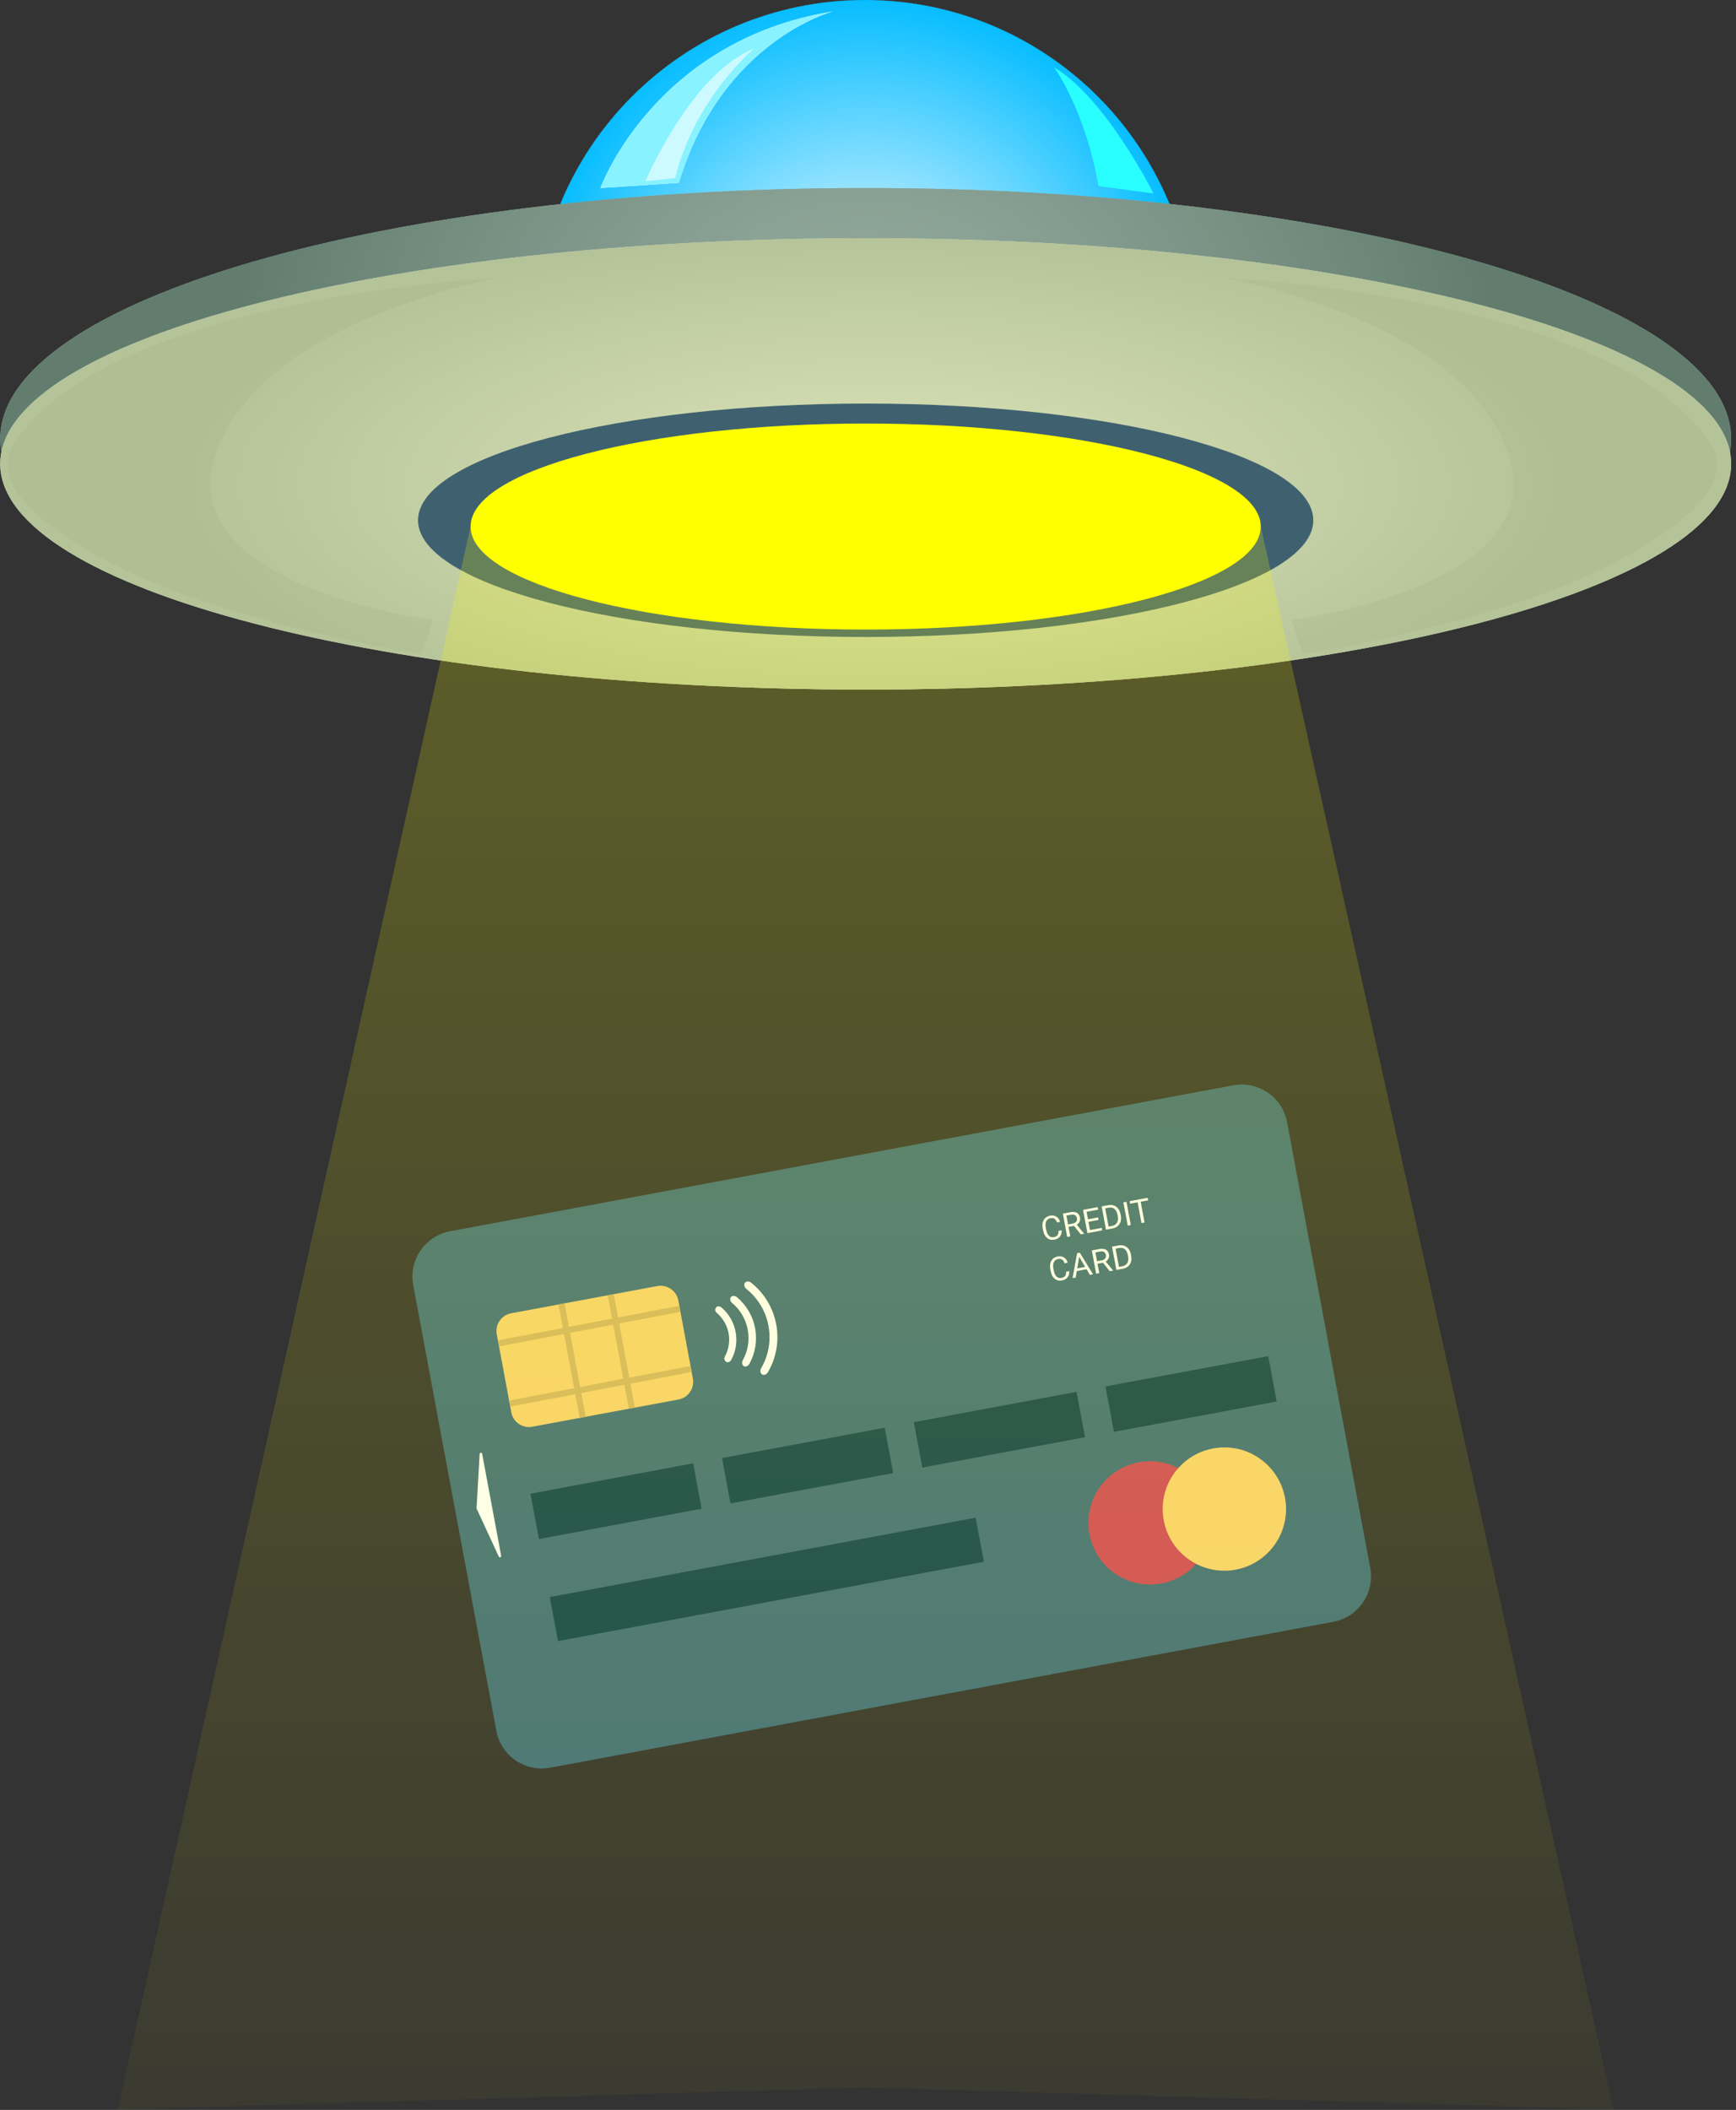 <svg width="251" height="305" viewBox="0 0 251 305" fill="none" xmlns="http://www.w3.org/2000/svg">
  <rect x="0" y="0" width="251" height="305" fill="#333333" stroke="none"/>
  <defs>
    <radialGradient id="paint0_radial" cx="0" cy="0" r="1" gradientUnits="userSpaceOnUse" gradientTransform="translate(125.05 47.573) scale(47.605 47.572)">
      <stop stop-color="white" />
      <stop offset="1" stop-color="#231F20" />
    </radialGradient>
    <radialGradient id="paint1_radial" cx="0" cy="0" r="1" gradientUnits="userSpaceOnUse" gradientTransform="translate(125.05 47.573) scale(47.605 47.572)">
      <stop stop-color="white" />
      <stop offset="1" stop-color="#231F20" />
    </radialGradient>
    <radialGradient id="paint2_radial" cx="0" cy="0" r="1" gradientUnits="userSpaceOnUse" gradientTransform="translate(125.05 47.573) scale(47.605 47.572)">
      <stop stop-color="white" />
      <stop offset="1" stop-color="#07BDFF" />
    </radialGradient>
    <radialGradient id="paint3_radial" cx="0" cy="0" r="1" gradientUnits="userSpaceOnUse" gradientTransform="translate(125.163 63.43) scale(92.124 92.061)">
      <stop stop-color="#A1B6AB" />
      <stop offset="1" stop-color="#627D6E" />
    </radialGradient>
    <radialGradient id="paint4_radial" cx="0" cy="0" r="1" gradientUnits="userSpaceOnUse" gradientTransform="translate(126.372 70.076) scale(100.386 36.807)">
      <stop stop-color="#DDE4B9" />
      <stop offset="1" stop-color="#B5C399" />
    </radialGradient>
    <linearGradient id="paint5_linear" x1="125.163" y1="57.627" x2="125.163" y2="409.657" gradientUnits="userSpaceOnUse">
      <stop stop-color="#FFFF00" />
      <stop offset="0.834" stop-color="#FFFF00" stop-opacity="0" />
    </linearGradient>
  </defs>
  <path fill="#416F7E" d="M192.771 234.442L79.55 255.535C75.923 256.209 72.437 253.82 71.761 250.197L59.743 185.769C59.068 182.145 61.459 178.66 65.085 177.984L178.305 156.892C181.932 156.216 185.417 158.607 186.094 162.228L198.114 226.657C198.787 230.282 196.396 233.767 192.771 234.442Z" />
  <path fill="#CF4A5D" d="M166.293 229.056C171.218 229.056 175.211 225.066 175.211 220.145C175.211 215.223 171.218 211.233 166.293 211.233C161.368 211.233 157.375 215.223 157.375 220.145C157.375 225.066 161.368 229.056 166.293 229.056Z" />
  <path fill="#F8D173" d="M177.026 227.056C181.951 227.056 185.943 223.067 185.943 218.145C185.943 213.224 181.951 209.234 177.026 209.234C172.102 209.234 168.109 213.224 168.109 218.145C168.109 223.067 172.102 227.056 177.026 227.056Z" />
  <path fill="#124552" d="M100.224 211.537L76.695 215.921L77.919 222.48L101.447 218.096L100.224 211.537Z" />
  <path fill="#124552" d="M141.066 219.397L79.492 230.87L80.679 237.231L142.253 225.758L141.066 219.397Z" />
  <path fill="#124552" d="M127.92 206.387L104.391 210.769L105.614 217.327L129.143 212.946L127.92 206.387Z" />
  <path fill="#124552" d="M155.655 201.201L132.127 205.585L133.351 212.144L156.879 207.761L155.655 201.201Z" />
  <path fill="#124552" d="M183.366 196.038L159.838 200.422L161.062 206.981L184.59 202.597L183.366 196.038Z" />
  <path fill="#F8D173" d="M98.102 202.306L76.96 206.245C75.549 206.508 74.191 205.576 73.927 204.166L71.822 192.877C71.558 191.466 72.489 190.109 73.902 189.846L95.042 185.908C96.454 185.644 97.812 186.575 98.075 187.985L100.182 199.274C100.445 200.686 99.513 202.042 98.102 202.306Z" />
  <path stroke="#D5B566" stroke-width="0.882" stroke-miterlimit="10" d="M81.189 188.488L84.249 204.888" />
  <path stroke="#D5B566" stroke-width="0.882" stroke-miterlimit="10" d="M88.301 187.165L91.359 203.561" />
  <path stroke="#D5B566" stroke-width="0.882" stroke-miterlimit="10" d="M99.932 197.892L73.689 202.894" />
  <path stroke="#D5B566" stroke-width="0.882" stroke-miterlimit="10" d="M98.312 189.196L72.068 194.197" />
  <path fill="white" d="M153.495 177.849C153.52 178.213 153.44 178.513 153.254 178.748C153.069 178.982 152.794 179.133 152.427 179.201C152.029 179.276 151.683 179.192 151.39 178.952C151.098 178.711 150.907 178.352 150.818 177.874L150.757 177.551C150.699 177.238 150.703 176.952 150.77 176.694C150.838 176.436 150.963 176.224 151.144 176.06C151.326 175.894 151.551 175.785 151.821 175.735C152.178 175.669 152.484 175.715 152.737 175.876C152.99 176.034 153.167 176.287 153.268 176.633L152.822 176.716C152.734 176.455 152.613 176.277 152.461 176.18C152.311 176.084 152.12 176.057 151.889 176.101C151.605 176.153 151.402 176.3 151.279 176.539C151.158 176.779 151.134 177.092 151.206 177.479L151.267 177.805C151.335 178.17 151.465 178.447 151.658 178.634C151.851 178.821 152.085 178.89 152.359 178.838C152.606 178.792 152.784 178.702 152.895 178.566C153.006 178.429 153.058 178.218 153.049 177.932L153.495 177.849ZM155.283 177.212L154.493 177.36L154.747 178.721L154.3 178.805L153.672 175.438L154.787 175.23C155.166 175.16 155.473 175.192 155.709 175.327C155.946 175.461 156.096 175.693 156.157 176.023C156.196 176.233 156.173 176.426 156.088 176.603C156.005 176.779 155.869 176.925 155.682 177.04L156.739 178.321L156.744 178.349L156.268 178.438L155.283 177.212ZM154.425 176.997L155.107 176.869C155.327 176.828 155.492 176.739 155.6 176.601C155.71 176.462 155.747 176.297 155.711 176.106C155.672 175.898 155.58 175.75 155.434 175.662C155.29 175.574 155.101 175.551 154.866 175.594L154.187 175.72L154.425 176.997ZM158.833 176.35L157.374 176.622L157.597 177.815L159.292 177.499L159.359 177.862L157.221 178.26L156.593 174.894L158.708 174.5L158.776 174.865L157.105 175.177L157.307 176.259L158.766 175.987L158.833 176.35ZM159.912 177.759L159.284 174.392L160.234 174.215C160.527 174.161 160.798 174.177 161.047 174.265C161.297 174.352 161.504 174.504 161.671 174.721C161.839 174.936 161.952 175.199 162.012 175.509L162.052 175.724C162.111 176.041 162.101 176.331 162.023 176.593C161.945 176.854 161.805 177.071 161.6 177.241C161.398 177.411 161.145 177.526 160.844 177.585L159.912 177.759ZM159.796 174.675L160.288 177.313L160.755 177.226C161.098 177.162 161.344 177.006 161.494 176.758C161.645 176.51 161.684 176.189 161.611 175.796L161.574 175.6C161.503 175.218 161.357 174.938 161.137 174.76C160.919 174.581 160.644 174.52 160.314 174.579L159.796 174.675ZM163.496 177.091L163.052 177.174L162.424 173.807L162.868 173.725L163.496 177.091ZM166.007 173.518L164.925 173.719L165.485 176.721L165.043 176.803L164.483 173.802L163.403 174.003L163.335 173.638L165.939 173.153L166.007 173.518ZM154.596 183.748C154.621 184.111 154.54 184.411 154.354 184.647C154.17 184.88 153.894 185.032 153.527 185.1C153.13 185.174 152.784 185.091 152.49 184.851C152.198 184.61 152.008 184.251 151.918 183.773L151.858 183.449C151.8 183.136 151.804 182.851 151.87 182.593C151.939 182.334 152.064 182.123 152.245 181.958C152.426 181.792 152.652 181.684 152.921 181.634C153.279 181.567 153.584 181.614 153.838 181.774C154.09 181.933 154.268 182.185 154.369 182.531L153.923 182.615C153.834 182.354 153.714 182.175 153.562 182.079C153.412 181.983 153.221 181.956 152.989 181.999C152.706 182.052 152.503 182.198 152.38 182.438C152.259 182.677 152.234 182.991 152.306 183.378L152.367 183.704C152.435 184.069 152.566 184.345 152.759 184.533C152.952 184.72 153.185 184.788 153.46 184.737C153.706 184.691 153.885 184.6 153.995 184.465C154.107 184.328 154.158 184.116 154.15 183.831L154.596 183.748ZM157.098 183.478L155.688 183.74L155.535 184.678L155.077 184.763L155.735 181.157L156.123 181.085L158.039 184.211L157.584 184.296L157.098 183.478ZM155.754 183.35L156.898 183.137L156.031 181.669L155.754 183.35ZM159.473 182.535L158.682 182.682L158.936 184.044L158.49 184.127L157.862 180.761L158.976 180.553C159.356 180.483 159.663 180.515 159.899 180.649C160.136 180.784 160.285 181.016 160.347 181.346C160.386 181.555 160.363 181.749 160.278 181.926C160.195 182.102 160.059 182.248 159.871 182.363L160.929 183.644L160.934 183.672L160.458 183.761L159.473 182.535ZM158.614 182.319L159.297 182.192C159.517 182.151 159.681 182.062 159.789 181.923C159.899 181.785 159.936 181.62 159.901 181.429C159.862 181.221 159.77 181.073 159.624 180.985C159.48 180.897 159.291 180.874 159.056 180.916L158.376 181.043L158.614 182.319ZM161.41 183.583L160.782 180.217L161.733 180.04C162.025 179.985 162.296 180.002 162.546 180.089C162.795 180.177 163.003 180.329 163.169 180.545C163.337 180.761 163.451 181.024 163.51 181.333L163.55 181.548C163.609 181.866 163.599 182.155 163.521 182.417C163.444 182.679 163.303 182.895 163.099 183.065C162.896 183.235 162.644 183.35 162.342 183.41L161.41 183.583ZM161.294 180.499L161.787 183.138L162.254 183.051C162.596 182.987 162.842 182.831 162.992 182.583C163.143 182.334 163.182 182.014 163.109 181.621L163.072 181.424C163.001 181.042 162.855 180.762 162.636 180.584C162.417 180.405 162.143 180.345 161.812 180.403L161.294 180.499Z" />
  <path fill="white" d="M110.047 197.793C112.279 193.973 111.366 189.076 107.906 186.315C107.629 186.093 107.525 185.715 107.698 185.456C107.87 185.196 108.297 185.174 108.616 185.43C112.515 188.541 113.545 194.059 111.029 198.364C110.823 198.719 110.418 198.85 110.164 198.671C109.907 198.489 109.87 198.1 110.047 197.793Z" />
  <path fill="white" d="M107.397 196.628C108.933 193.864 108.283 190.38 105.854 188.356C105.594 188.138 105.494 187.776 105.658 187.527C105.823 187.278 106.241 187.262 106.55 187.522C109.379 189.881 110.136 193.936 108.346 197.155C108.151 197.51 107.756 197.645 107.513 197.472C107.27 197.297 107.234 196.925 107.397 196.628Z" />
  <path fill="white" d="M104.817 196.072C105.954 193.974 105.466 191.351 103.648 189.801C103.428 189.614 103.342 189.303 103.483 189.09C103.502 189.061 103.523 189.031 103.543 189C103.684 188.787 104.049 188.778 104.322 189.012C106.513 190.879 107.101 194.037 105.732 196.567C105.562 196.884 105.215 197.007 105.009 196.859C104.98 196.838 104.95 196.817 104.92 196.797C104.711 196.647 104.681 196.328 104.817 196.072Z" />
  <path fill="white" d="M69.349 210.176L68.902 218.06L72.115 225.012C72.206 225.208 72.501 225.113 72.462 224.902L69.711 210.153C69.672 209.94 69.361 209.959 69.349 210.176Z" />
  <path fill="#A1F2FF" d="M125.05 95.145C151.341 95.145 172.654 73.846 172.654 47.572C172.654 21.299 151.341 -1.93573e-06 125.05 -1.93573e-06C98.759 -1.93573e-06 77.445 21.299 77.445 47.572C77.445 73.846 98.759 95.145 125.05 95.145Z" />
  <path fill="url(#paint0_radial)" d="M125.05 95.145C151.341 95.145 172.654 73.846 172.654 47.572C172.654 21.299 151.341 -1.93573e-06 125.05 -1.93573e-06C98.759 -1.93573e-06 77.445 21.299 77.445 47.572C77.445 73.846 98.759 95.145 125.05 95.145Z" />
  <path fill="url(#paint1_radial)" d="M125.05 95.145C151.341 95.145 172.654 73.846 172.654 47.572C172.654 21.299 151.341 -1.93573e-06 125.05 -1.93573e-06C98.759 -1.93573e-06 77.445 21.299 77.445 47.572C77.445 73.846 98.759 95.145 125.05 95.145Z" />
  <path fill="url(#paint2_radial)" d="M125.05 95.145C151.341 95.145 172.654 73.846 172.654 47.572C172.654 21.299 151.341 -1.93573e-06 125.05 -1.93573e-06C98.759 -1.93573e-06 77.445 21.299 77.445 47.572C77.445 73.846 98.759 95.145 125.05 95.145Z" />
  <path fill="#90A99C" d="M125.163 99.676C194.271 99.676 250.295 83.448 250.295 63.43C250.295 43.412 194.271 27.184 125.163 27.184C56.055 27.184 0.031 43.412 0.031 63.43C0.031 83.448 56.055 99.676 125.163 99.676Z" />
  <path fill="url(#paint3_radial)" d="M125.163 99.676C194.271 99.676 250.295 83.448 250.295 63.43C250.295 43.412 194.271 27.184 125.163 27.184C56.055 27.184 0.031 43.412 0.031 63.43C0.031 83.448 56.055 99.676 125.163 99.676Z" />
  <path fill="#D1DBBE" d="M125.163 99.676C194.271 99.676 250.295 85.071 250.295 67.055C250.295 49.038 194.271 34.433 125.163 34.433C56.055 34.433 0.031 49.038 0.031 67.055C0.031 85.071 56.055 99.676 125.163 99.676Z" />
  <path fill="url(#paint4_radial)" d="M125.163 99.676C194.271 99.676 250.295 85.071 250.295 67.055C250.295 49.038 194.271 34.433 125.163 34.433C56.055 34.433 0.031 49.038 0.031 67.055C0.031 85.071 56.055 99.676 125.163 99.676Z" />
  <path fill="#3F616F" d="M125.163 92.081C160.906 92.081 189.882 84.528 189.882 75.21C189.882 65.892 160.906 58.338 125.163 58.338C89.419 58.338 60.443 65.892 60.443 75.21C60.443 84.528 89.419 92.081 125.163 92.081Z" />
  <path fill="#FFFF00" d="M125.163 91.008C156.712 91.008 182.288 84.341 182.288 76.116C182.288 67.891 156.712 61.224 125.163 61.224C93.613 61.224 68.037 67.891 68.037 76.116C68.037 84.341 93.613 91.008 125.163 91.008Z" />
  <path fill="url(#paint5_linear)" opacity="0.23" d="M182.289 76.116H125.163H68.038L17.029 304.948L125.163 301.745L233.297 304.948L182.289 76.116Z" />
  <path fill="white" d="M86.814 27.184C86.814 27.184 94.522 5.89 120.364 1.661C120.364 1.661 104.345 5.89 98.149 26.428L86.814 27.184Z" />
  <path fill="#88F2FF" d="M86.814 27.184C86.814 27.184 94.522 5.89 120.364 1.661C120.364 1.661 104.345 5.89 98.149 26.428L86.814 27.184Z" />
  <path fill="#2AFFFF" d="M166.768 27.961C166.768 27.961 159.973 14.291 152.383 9.705C152.383 9.705 156.884 15.79 158.825 26.902L166.768 27.961Z" />
  <path fill="#CDFAFF" d="M109.029 7.023C109.029 7.023 100.49 14.12 97.62 25.75L93.312 26.203C93.312 26.203 99.886 10.647 109.029 7.023Z" />
  <path fill="#A6B686" opacity="0.29" d="M60.932 94.542L62.635 89.62C62.635 89.62 24.551 84.876 31.2 65.544C37.849 46.213 72.094 40.172 72.094 40.172C72.094 40.172 15.295 42.814 1.86 64.404C-2.885 72.031 14.277 82.038 29.899 87.126C45.523 92.215 60.932 94.542 60.932 94.542Z" />
  <path fill="#A6B686" opacity="0.29" d="M188.392 94.542L186.689 89.62C186.689 89.62 224.772 84.876 218.122 65.544C211.473 46.213 177.229 40.172 177.229 40.172C177.229 40.172 234.027 42.814 247.462 64.404C252.208 72.031 235.046 82.038 219.422 87.126C203.801 92.215 188.392 94.542 188.392 94.542Z" />
</svg>